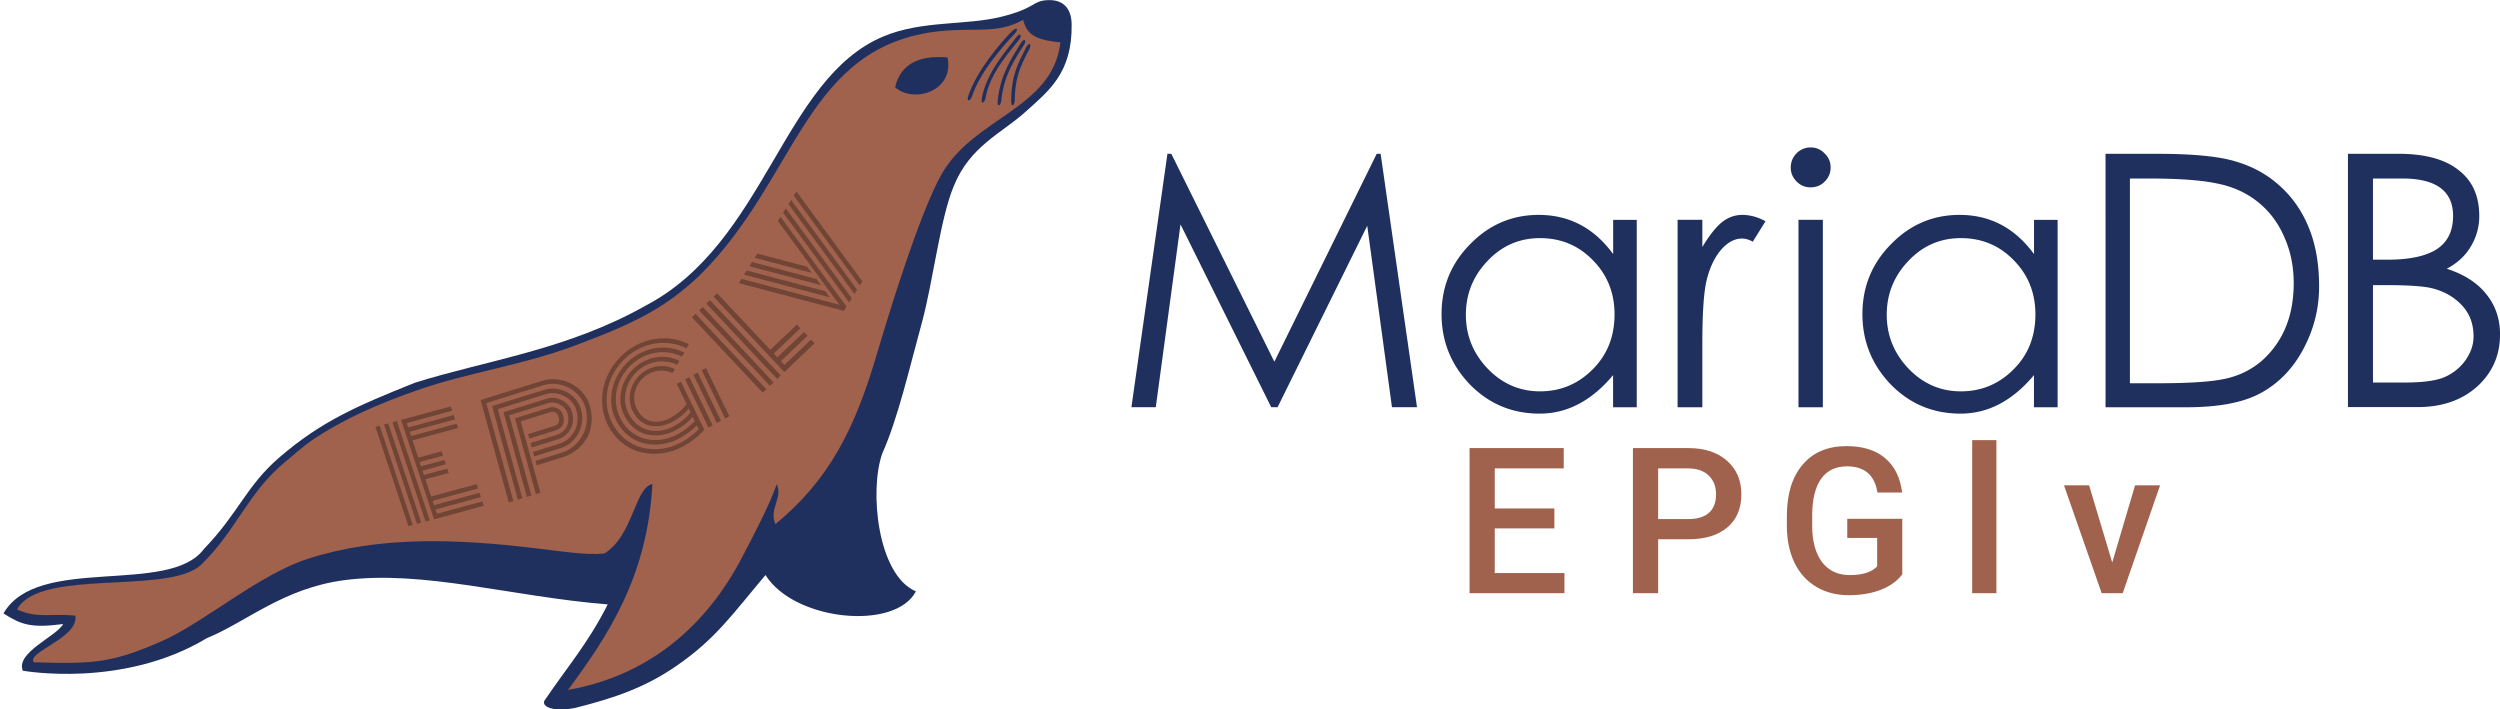 <?xml version="1.0" encoding="UTF-8"?>
<svg width="400" height="113.45" version="1.1" xmlns="http://www.w3.org/2000/svg" xmlns:cc="http://creativecommons.org/ns#" xmlns:dc="http://purl.org/dc/elements/1.1/" xmlns:rdf="http://www.w3.org/1999/02/22-rdf-syntax-ns#">
	<title>MariaDB EPGlv Logo</title>
	<g transform="matrix(.961 0 0 .961 -1573.8 -36.626)">
		<path d="m1812.2 38.13c-2.73 0.09-1.94 1.32-7.85 2.78-5.97 1.47-13.19 0.57-19.61 3.27-16.8 7.04-19.52 34.26-39.53 44.79-13.12 7.41-26.5 9.11-38.46 12.86-9.6 3.85-15.57 6.4-22.61 12.47-5.46 4.71-6.79 9.28-12.5 15.19-5.79 7.87-27.74 0.88-33.39 10.75 2.98 1.93 4.7 2.46 9.93 1.77-1.08 2.05-7.96 4.75-6.71 7.77 0 0 16.63 3.03 30.65-5.43 6.54-2.66 12.67-8.29 22.83-9.64 13.16-1.75 27.99 2.76 43.9 4.03-3.29 6.5-6.68 10.34-10.31 15.7-1.12 1.21 0.96 2.28 4.82 1.55 6.94-1.72 11.97-3.58 16.96-7.03 6.51-4.49 9.31-8.6 14.8-15.11 4.77 7.65 21.59 9.33 25.04 2.72-6.42-2.72-7.79-16.87-5.59-22.98 2.6-5.82 4.47-14.05 6.57-21.7 1.89-6.89 3.06-17.4 5.32-22.78 2.7-6.69 7.95-8.78 11.89-12.33s7.86-6.51 7.74-14.63c-0.04-2.64-1.4-4.1-3.89-4.02z" fill="#1f305f"/>
		<path d="m1643.3 148.38c10.31 0.31 13.11 0.04 21.26-3.5 6.93-3.01 16.2-11.12 24.39-13.74 12.02-3.86 24.91-3.28 37.7-1.77 4.28 0.51 8.58 1.22 11.65 0.89 4.79-2.94 5.02-10.92 7.99-11.56-0.81 15.44-7.43 25.32-14.05 34.28 13.95-2.46 23.27-11.17 28.91-21.95 1.71-3.27 4.55-8.62 5.85-12.3 1.03 2.44-1.34 3.99-0.23 6.65 8.98-7.41 13.22-15.85 16.86-28.21 4.22-14.3 8.55-26.59 11.27-30.82 2.65-4.13 6.78-6.68 10.55-9.32 4.28-3.01 8.11-6.14 8.77-11.87-4.52-0.42-5.56-1.46-6.23-3.74-2.26 1.27-4.34 1.55-6.69 1.62-2.04 0.06-4.28-0.03-7.02 0.25-22.63 2.32-23.68 24.44-40.13 40.68-1.06 1.03-2.87 2.55-4.07 3.45-5.08 3.79-10.52 5.87-16.25 8.06-9.28 3.54-18.08 4.57-26.78 7.63-6.39 2.24-12.33 4.81-17.58 8.4-1.31 0.9-3.09 2.5-4.23 3.43-3.08 2.52-5.1 5.31-7.06 8.19-2.02 2.96-3.96 6.01-6.93 8.92-4.81 4.72-22.77 1.38-29.1 5.76-0.7 0.49-1.27 1.07-1.65 1.77 3.45 1.57 5.76 0.61 9.73 1.04 0.49 3.79-8.22 6.03-6.93 7.76z" fill="#a0624d"/>
		<path d="m1786.7 52.65c3.2 2.78 9.92 0.55 8.72-4.98-4.98-0.42-7.86 1.27-8.72 4.98zm22.4-6.47c-0.85 1.79-2.48 4.09-2.48 8.64-0.01 0.78-0.59 1.32-0.6 0.11 0.04-4.45 1.22-6.37 2.47-8.89 0.57-1.03 0.92-0.61 0.61 0.14zm-0.9-0.67c-1.01 1.7-3.43 4.81-3.82 9.35-0.07 0.78-0.71 1.26-0.61 0.06 0.44-4.42 2.37-7.19 3.84-9.6 0.66-0.98 0.97-0.53 0.59 0.19zm-0.8-0.89c-1.15 1.61-4.87 5.35-5.65 9.83-0.14 0.77-0.81 1.19-0.61 0.01 0.81-4.37 4.02-7.81 5.68-10.08 0.74-0.93 1.02-0.45 0.58 0.24zm-0.7-1c-1.36 1.44-5.8 6.2-7.2 10.53-0.25 0.74-0.97 1.07-0.61-0.08 1.41-4.22 5.3-8.76 7.27-10.77 0.87-0.81 1.07-0.29 0.54 0.32z" fill="#1f305f"/>
	</g>
	<g fill="#1f305f">
		<path d="M329.218 35.17v29.991h-3.785v-5.139c-3.43 4.102-7.339 6.158-11.749 6.158s-8.137-1.566-11.182-4.688c-3.016-3.161-4.515-6.907-4.515-11.24 0-4.371 1.527-8.098 4.573-11.182 3.045-3.122 6.705-4.688 10.961-4.688 4.899 0 8.867 2.094 11.922 6.273V35.18h3.775m-3.554 15.12c0-3.43-1.153-6.311-3.449-8.646-2.296-2.373-5.12-3.554-8.473-3.554-3.314 0-6.119 1.22-8.415 3.67-2.296 2.411-3.449 5.274-3.449 8.588s1.172 6.196 3.506 8.646c2.334 2.411 5.12 3.612 8.358 3.612 3.276 0 6.081-1.172 8.415-3.506 2.344-2.325 3.506-5.264 3.506-8.809m11.223 14.86V24.612h8.415c5.764 0 9.981.432 12.652 1.297 2.709.826 5.043 2.161 7.003 4.006 1.96 1.806 3.468 4.025 4.515 6.667 1.057 2.632 1.585 5.725 1.585 9.261 0 3.506-.826 6.811-2.488 9.943-1.623 3.084-3.843 5.418-6.667 7.003-2.786 1.585-6.811 2.373-12.085 2.373h-12.93m3.9-3.843h4.688c4.899 0 8.435-.24 10.615-.73 2.219-.49 4.16-1.451 5.822-2.882a14.47 14.47 0 0 0 3.785-5.312c.865-2.075 1.297-4.438 1.297-7.118 0-2.671-.509-5.139-1.527-7.397-.98-2.258-2.392-4.121-4.236-5.591s-4.025-2.45-6.552-2.94c-2.488-.528-6.158-.788-11.009-.788h-2.882v32.758m-54.268-34.507c0-.865.298-1.623.903-2.258.644-.644 1.393-.961 2.258-.961a2.96 2.96 0 0 1 2.258.961 2.96 2.96 0 0 1 .961 2.258c0 .865-.317 1.623-.961 2.258-.605.605-1.355.903-2.258.903-.865 0-1.623-.317-2.258-.961-.605-.644-.903-1.374-.903-2.2m1.239 8.358h3.9v29.991h-3.9V35.17M181.025 65.161l5.764-40.549h.624l16.485 33.258 16.379-33.267h.624l5.822 40.549h-4.006l-3.958-29.031-14.343 29.031h-1.018L188.883 35.9l-3.958 29.252h-3.9"/>
		<path d="M261.88 35.17v29.991h-3.785v-5.139c-3.43 4.102-7.339 6.158-11.749 6.158s-8.137-1.566-11.182-4.688c-3.016-3.161-4.515-6.907-4.515-11.24 0-4.371 1.527-8.098 4.573-11.182 3.045-3.122 6.705-4.688 10.961-4.688 4.899 0 8.867 2.094 11.922 6.273V35.18h3.775m-3.554 15.12c0-3.43-1.153-6.311-3.449-8.646-2.296-2.373-5.12-3.554-8.473-3.554-3.314 0-6.119 1.22-8.415 3.67-2.296 2.411-3.449 5.274-3.449 8.588s1.162 6.196 3.506 8.646c2.334 2.411 5.12 3.612 8.358 3.612 3.276 0 6.081-1.172 8.415-3.506 2.334-2.325 3.506-5.264 3.506-8.809m10.091-15.131h3.958v4.352c1.057-1.768 2.075-3.064 3.045-3.9 1.018-.826 2.123-1.239 3.333-1.239 1.239 0 2.488.336 3.727 1.018l-2.037 3.276c-.567-.336-1.153-.509-1.748-.509-1.162 0-2.277.605-3.333 1.806-1.018 1.201-1.768 2.767-2.258 4.688-.49 1.883-.73 5.332-.73 10.337v10.164h-3.958V35.17m107.257-10.567h8.021c4.256 0 7.474.865 9.655 2.594 2.219 1.691 3.333 4.14 3.333 7.339a9.35 9.35 0 0 1-1.355 4.909c-.865 1.47-2.142 2.651-3.843 3.554 2.786.903 4.899 2.258 6.321 4.064 1.47 1.806 2.2 3.958 2.2 6.436 0 3.353-1.22 6.139-3.67 8.358-2.45 2.181-5.61 3.276-9.491 3.276h-11.172v-40.53m4.006 3.958v12.988h2.315c3.535 0 6.177-.567 7.906-1.691 1.729-1.134 2.594-2.901 2.594-5.312 0-3.987-2.709-5.985-8.137-5.985h-4.678m0 17.061v15.582h5.024c2.901 0 5.024-.279 6.379-.845 1.393-.605 2.527-1.508 3.391-2.709.865-1.239 1.297-2.507 1.297-3.785s-.24-2.411-.73-3.391-1.22-1.844-2.2-2.594c-.941-.749-2.094-1.316-3.449-1.691-1.316-.375-3.804-.567-7.455-.567h-2.258"/>
	</g>
	<path transform="matrix(.888 -.367 .367 .888 -18.2 -25.076)" d="M40.585 138.78l-.732-.093 1.236-17.385.732.093zm-1.463-.186l-.732-.093 1.236-17.385.732.093zm-1.463-.186l-.732-.093 1.236-17.385.732.093zm4.658-3.222l7.784.989-.054.756-7.784-.989-.054.756 7.784.989-.054.756-7.784-.989-.054.756 7.784.989-.054.756-8.515-1.082 1.236-17.385 8.515 1.082-.054.756-7.784-.989-.054.756 7.784.989-.054.756-7.784-.989-.054.756 7.784.989-.054.756-7.784-.989-.215 3.023 3.993.507-.054.756-3.993-.507-.054.756 3.993.507-.054.756-3.993-.507-.054.756 3.993.507-.054.756-3.993-.507zm18.684-1.906l4.545.408q1.12.1 1.982-.563.875-.673 1.041-2.02.125-1.008-.593-1.877-.716-.88-1.76-.973l-6.719-.603-1.699 13.754-.783-.07 1.794-14.518 7.502.673q1.37.123 2.287 1.246.917 1.123.754 2.439-.201 1.624-1.334 2.52-1.132.886-2.567.757l-4.545-.408zm-.189 1.528l4.545.408q1.131.101 2.153-.343 1.034-.454 1.746-1.41.723-.955.879-2.217.202-1.634-.926-3.002-1.117-1.366-2.803-1.518l-8.285-.743-1.888 15.282-.783-.07 1.983-16.046 9.068.814q1.316.118 2.395.902 1.079.784 1.624 1.981.556 1.198.398 2.471-.178 1.443-1.021 2.57-.841 1.116-2.075 1.67-1.222.545-2.559.425l-4.545-.408zm-.189 1.528l4.545.408q1.163.104 2.284-.246 1.122-.361 1.999-1.055.889-.704 1.492-1.755.604-1.062.757-2.303.184-1.486-.449-2.862-.631-1.387-1.884-2.283-1.24-.905-2.773-1.043l-9.851-.884-2.077 16.81-.783-.07 2.172-17.574 10.633.954q1.74.156 3.152 1.184 1.413 1.017 2.132 2.584.719 1.567.51 3.254-.186 1.507-.876 2.733-.689 1.215-1.695 1.972-1.006.757-2.26 1.117-1.252.349-2.579.23l-4.545-.408zm-1.259 5.209l-.783-.07 1.605-12.99 5.936.533q.772.069 1.258.671.497.603.405 1.345-.254 2.059-2.146 1.889l-4.545-.408.094-.764 4.545.408q.522.047.851-.213.329-.26.418-.982.058-.467-.23-.804-.277-.336-.745-.378l-5.154-.462zm29.48-8.235l.785-.084.532 8.905-.785.084zm3.14-.335l.785-.084.532 8.905-.785.084zm-1.57.167l.785-.084.532 8.905-.785.084zm-2.355.251l.532 8.905q-2.027.962-4.251 1.199-1.93.206-3.736-.275-1.806-.481-3.218-1.522-1.412-1.051-2.323-2.715-.901-1.675-1.023-3.714-.113-1.884.559-3.675.682-1.803 1.916-3.178 1.245-1.386 3.011-2.31 1.776-.935 3.771-1.148 2.486-.265 4.687.598 2.202.863 3.665 2.593l-.63.471q-1.345-1.587-3.378-2.375-2.022-.789-4.3-.546-1.831.195-3.47 1.054-1.628.847-2.77 2.119-1.142 1.272-1.767 2.934-.614 1.651-.511 3.38.111 1.863.938 3.402.838 1.537 2.124 2.498 1.297.96 2.959 1.415 1.661.444 3.416.258 1.842-.196 3.51-.923l-.042-.71q-1.594.688-3.381.879-1.297.138-2.549-.07-1.242-.22-2.328-.777-1.076-.569-1.916-1.412-.83-.854-1.351-2.042-.51-1.199-.594-2.599-.126-2.11.868-4.019 1.005-1.91 2.84-3.152 1.834-1.252 4.069-1.491 2.093-.223 3.947.512 1.853.724 3.081 2.179l-.63.471q-1.11-1.311-2.794-1.961-1.674-.661-3.56-.46-1.515.162-2.867.865-1.351.704-2.298 1.758-.936 1.043-1.447 2.413-.511 1.37-.425 2.801.077 1.287.537 2.377.47 1.079 1.219 1.849.758.758 1.732 1.266.973.497 2.093.689 1.13.19 2.297.066 1.81-.193 3.41-.944l-.044-.741q-1.578.759-3.333.946-1.33.142-2.565-.151-1.236-.303-2.231-.985-.984-.682-1.613-1.838-.629-1.155-.716-2.617-.102-1.709.705-3.256.807-1.547 2.294-2.555 1.487-1.008 3.296-1.201 1.69-.18 3.184.406 1.505.585 2.497 1.764l-.63.471q-.873-1.026-2.198-1.537-1.315-.523-2.808-.364-1.603.171-2.909 1.066-1.308.885-2.027 2.247-.709 1.36-.618 2.874.063 1.05.433 1.922.37.872.966 1.472.595.6 1.364.984.78.383 1.655.528.875.135 1.801.036 1.842-.196 3.404-1.057l-.042-.71q-1.509.814-3.308 1.005-1.036.11-1.969-.09-.934-.201-1.709-.698-.765-.499-1.257-1.389-.482-.902-.552-2.086-.058-.978.292-1.906.35-.939.998-1.66.648-.722 1.563-1.203.926-.482 1.961-.592 1.297-.138 2.444.32 1.146.448 1.902 1.351l-.619.47q-.638-.761-1.615-1.133-.966-.384-2.067-.266-1.788.191-2.981 1.52-1.193 1.329-1.092 3.017.062 1.04.47 1.804.407.754 1.057 1.172.661.406 1.438.572.788.154 1.671.06 1.81-.193 3.326-1.07l-.224-3.747zm5.777-9.203l.773-.299 6.106 16.105-.773.299zm4.641-1.792l.773-.299 4.579 12.078 5.704-2.203.305.805-5.704 2.203.305.805 5.704-2.203.305.805-5.704 2.203.305.805 5.704-2.203.305.805-6.478 2.502zm-1.547.597l.773-.299 6.106 16.105-.773.299zm-1.547.597l.773-.299 6.106 16.105-.773.299zm7.837-1.682l.682-.484 13.429 10.216-4.146-16.807.673-.478 4.448 18.019-.682.484zm1.355-.962l.673-.478 10.799 8.216.244 1.18zm1.355-.962l.682-.484 8.82 6.724.316 1.232zm1.355-.962l.673-.478 6.829 5.196.329 1.252zm9.956-7.069l.682-.484 4.439 18.025-.673.478zm-1.346.956l.673-.478 4.439 18.025-.673.478zm-1.364.968l.682-.484 4.439 18.025-.673.478z" opacity=".3"/>
	<path d="m248.7 84.546h-9.536v7.144h11.147v3.221h-15.182v-23.218h15.07v3.253h-11.035v6.411h9.536zm16.602 1.74v8.627h-4.035v-23.219h8.883q3.891 0 6.172 2.025 2.296 2.025 2.296 5.358 0 3.413-2.248 5.31-2.233 1.898-6.267 1.898zm0-3.237h4.848q2.153 0 3.285-1.005 1.132-1.021 1.132-2.934 0-1.882-1.148-2.998-1.148-1.132-3.157-1.164h-4.96zm39.064 8.851q-1.26 1.643-3.492 2.488-2.233 0.845-5.071 0.845-2.918 0-5.167-1.324-2.248-1.324-3.476-3.779-1.212-2.472-1.26-5.757v-1.818q0-5.262 2.52-8.213 2.52-2.966 7.032-2.966 3.875 0 6.155 1.914t2.743 5.518h-3.955q-0.67-4.194-4.864-4.194-2.711 0-4.13 1.961-1.403 1.946-1.451 5.725v1.786q0 3.763 1.579 5.853 1.595 2.073 4.417 2.073 3.094 0 4.401-1.403v-4.545h-4.784v-3.062h8.803zm15.059 3.013h-3.875v-24.495h3.875zm18.533-4.914 3.652-12.343h4.003l-5.98 17.254h-3.365l-6.028-17.254h4.019z" fill="#a0624d"/>
</svg>
